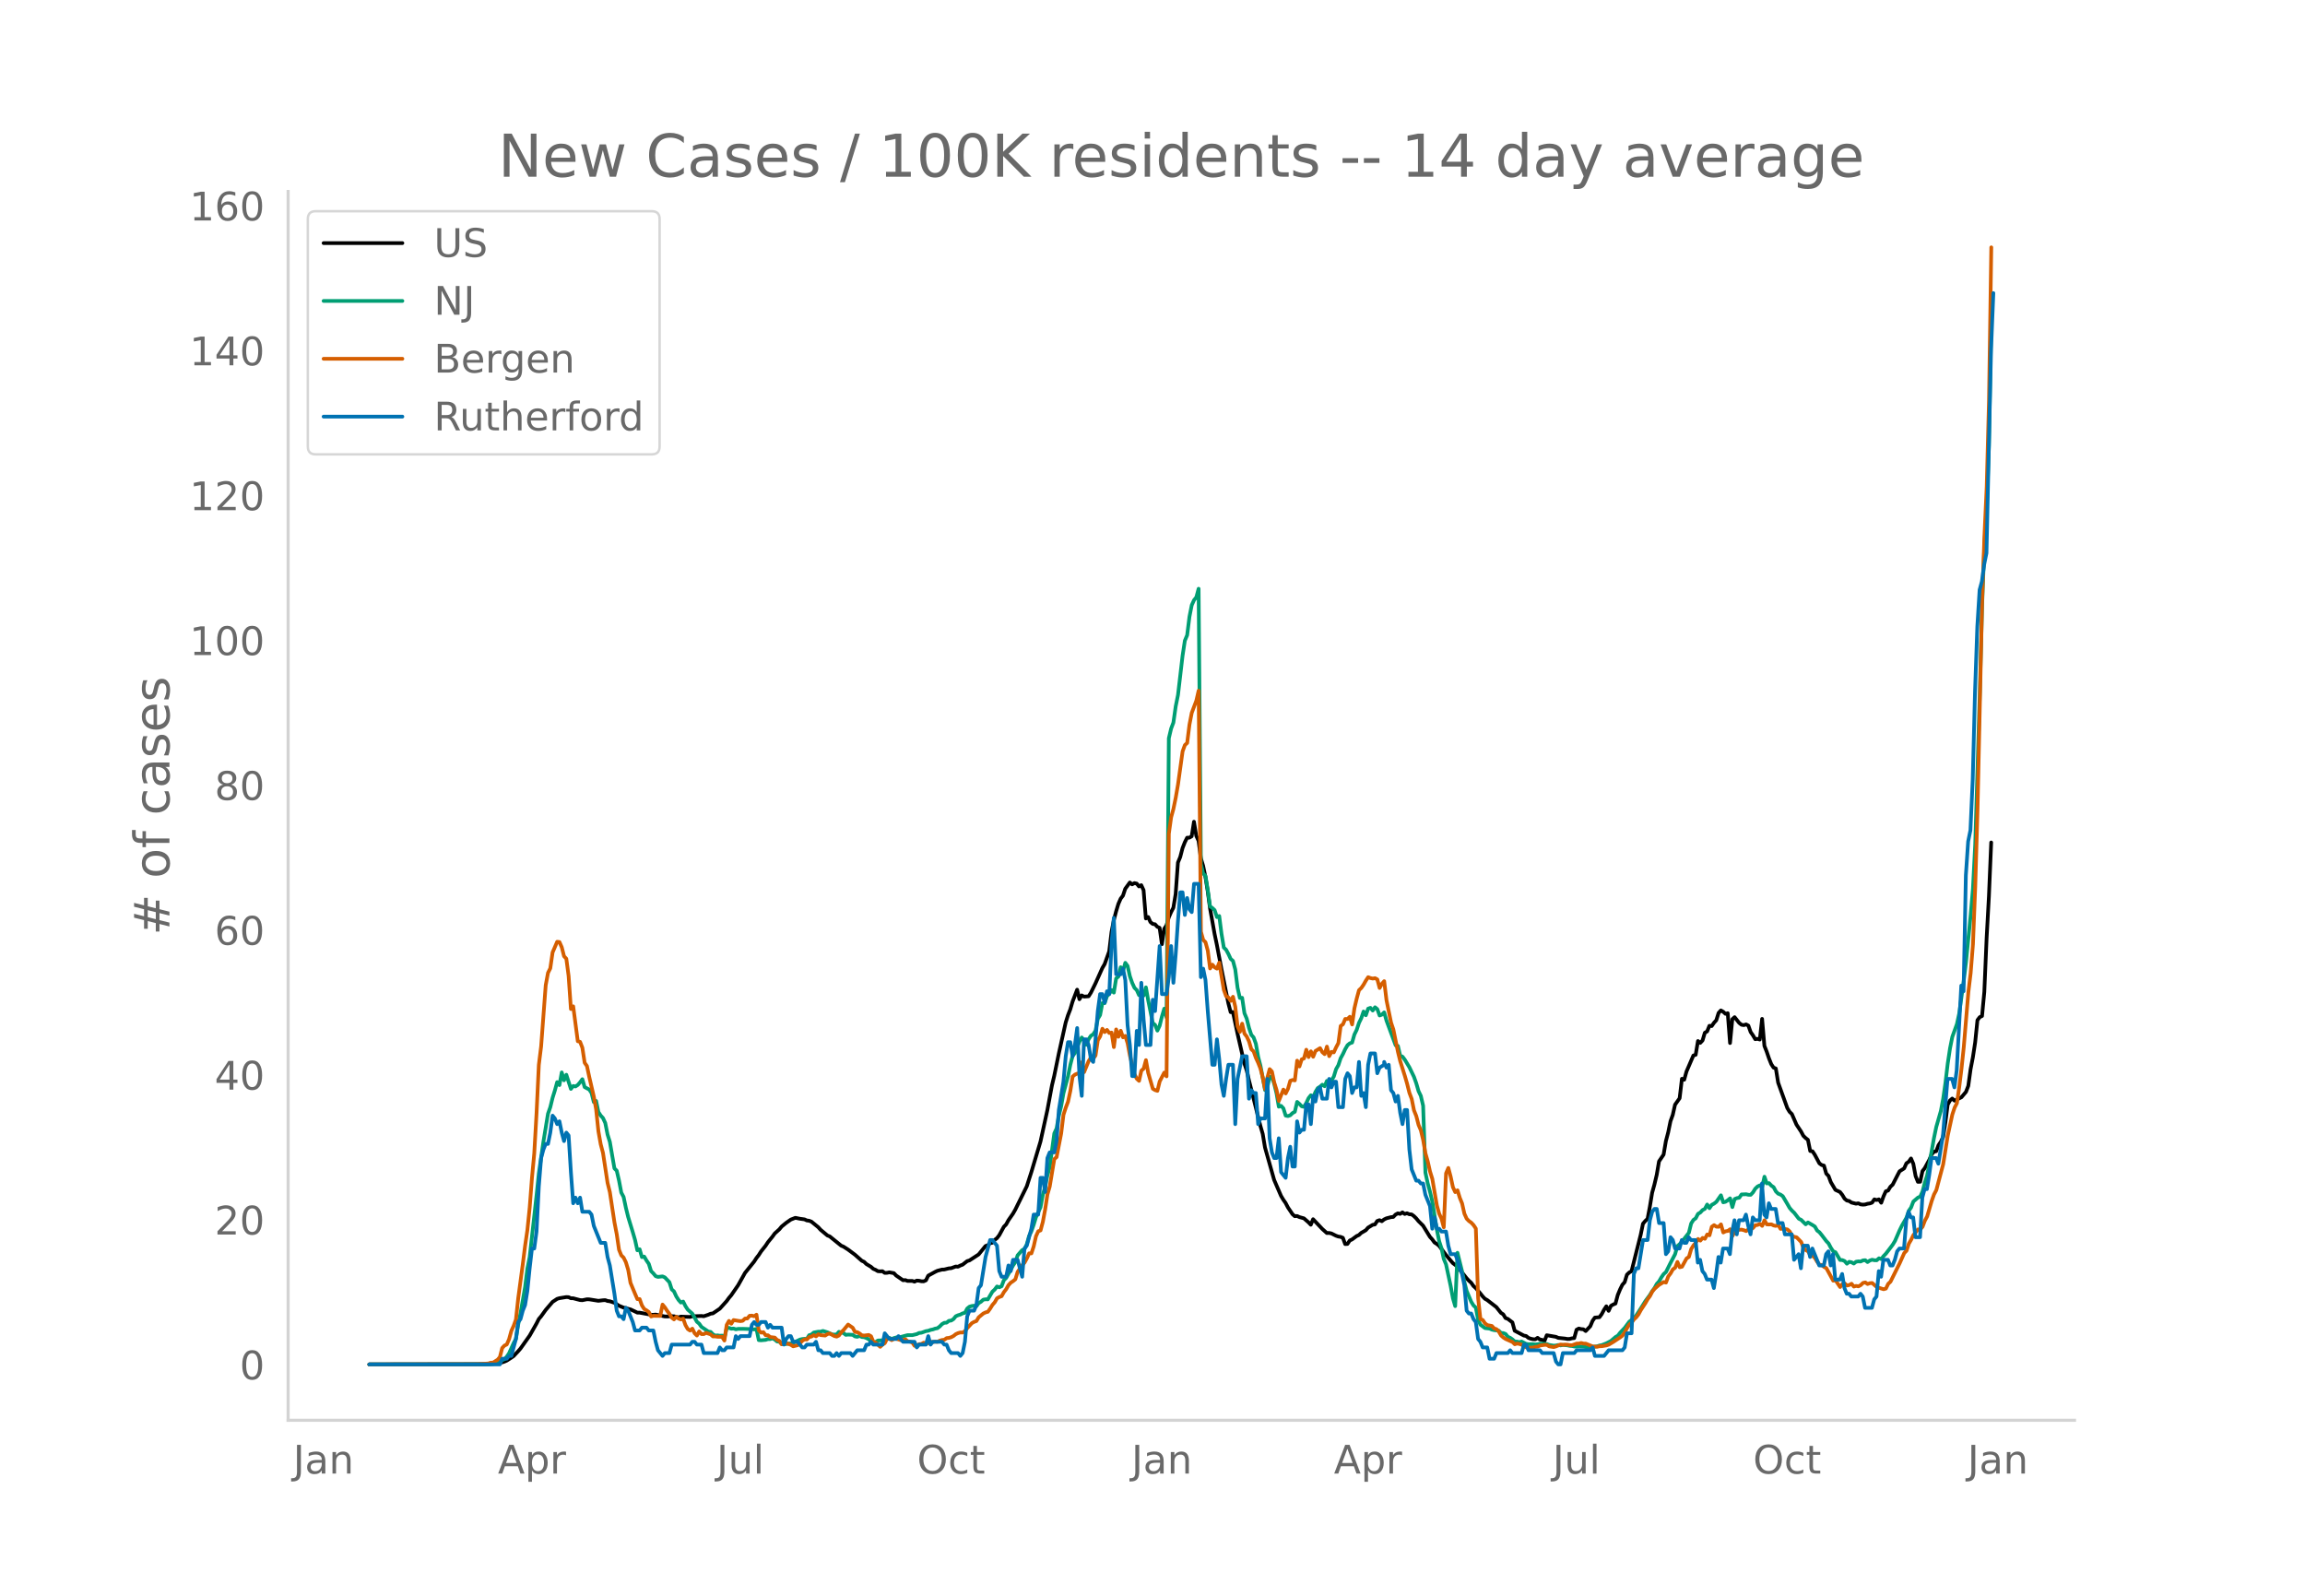 <svg height="864" viewBox="0 0 936 648" width="1248" xmlns="http://www.w3.org/2000/svg" xmlns:xlink="http://www.w3.org/1999/xlink"><defs><style>*{stroke-linecap:butt;stroke-linejoin:round}</style></defs><g id="figure_1"><path d="M0 648h936V0H0z" style="fill:#fff" id="patch_1"/><g id="axes_1"><path d="M117 576.72h725.4V77.76H117z" style="fill:none" id="patch_2"/><path clip-path="url(#p0b7c168638)" d="m149.973 554.04 46.506-.077 4.65-.205 1.86-.242 1.86-.61.93-.409 1.861-1.194.93-.65 1.86-1.984.93-1.074 3.721-5.24 2.79-4.92.93-1.83.93-1.093 1.86-2.586 2.791-3.266 1.86-1.234.93-.275 2.791-.46.93.052.93.429.93.018 2.79.725.93.06 1.861-.382.93.026 3.72.598 1.86-.226.931-.052.93.348.93.116 1.86.616 1.86 1.192 1.861.768.93.15.93.347.93.217 1.86.867.93.457.93.008 4.651.856.93.018.93-.095 3.721.765.93.017 1.86-.109.93.012 1.86.461.93-.314 1.861.075 1.86.063.93-.263 3.721-.133.93.114 1.86-.625.93-.412.93-.136 2.791-1.89 2.79-3.097.93-1.282.93-1.086 2.79-4.05 1.861-3.317.93-1.684 3.72-4.625.93-1.438.931-1.198.93-1.453 1.86-2.35.93-1.413 1.86-2.278.93-1.288 1.861-1.678.93-1.121 1.86-1.521 1.86-1.306 1.86-.727 1.861.382 1.86.26.93.43.93.118.93.36 2.791 2.28.93 1.025 2.79 2.33.93.367 4.651 3.762.93.39 1.86 1.191 2.791 2.082 2.79 2.463.93.434.93.907 1.86 1.114.931.827.93.393.93.557.93.066.93-.052.93.677.93-.024.93-.197 1.861.327.93.976 2.79 1.906.93-.064.93.352 1.861-.02.93.31.93-.437.93.07.93.205.93.028.93-.407.93-1.906 2.791-1.525.93-.449 1.86-.483.93-.03 1.86-.465.931-.071 1.86-.683.93.083.93-.477.93-.35 1.86-1.45.931-.28 3.72-2.42 2.79-3.432.93-.319.931-.82.93-.194.93-1.135.93-.718.93-1.2 1.86-3.41.93-.956.931-1.704 1.86-2.69.93-1.62 4.651-9.446 1.86-5.765 3.72-12.443 2.791-12.76 1.86-10.015.93-3.904 1.86-9.076 2.791-12.572.93-2.944.93-2.393.93-3.148 1.86-4.853.93 3.883.93-1.559.93.488 1.861-.13.93-1.446 1.86-3.785 2.79-6.235.931-1.594 1.86-5.184.93-7.824.93-4.78.93-3.593.93-3.079.93-2.127.931-1.211.93-2.795 1.86-2.547.93.756.93-.512.93.192.93 1.158.93-.515.931 2.03.93 11.495.93-.597.93 2.057.93.76.93.136.93 1.016.93.428.931 6.654.93-6.255.93-1.4.93-3.22.93-2.137.93-1.805.93-5.558.93-12.793.93-2.244.931-3.598.93-2.388.93-1.853.93-.024.93-.544.93-5.928.93 5.724.93 2.028.931 7.086.93 3.078.93 4.511.93 5.752.93 6.99 1.86 10.41.93 4.465 1.861 9.787 2.79 13.89.93 3.603.93-.046 1.86 8.77 2.791 12.154.93 2.714.93 4.07 1.86 7.365 2.791 11.18.93 3.203.93 5.542 3.72 13.191 1.861 4.31.93 2.145.93 1.567.93 1.33.93 1.777 1.86 2.771.93.824.931-.09.93.44 1.86.517 1.86 1.629.93.967.93-2.243 3.721 3.947 1.86 1.666.93-.03.93.2 1.861.927.93.325.93.138.93.376.93 2.548.93-.055.93-1.39.93-.43 1.861-1.375.93-.417.93-.87 1.86-1.069.93-1.07 1.861-1.132.93-.168.93-1.4.93-.335.93.436.93-.726.93-.454 1.86-.481.931-.076.93-.966.93-.5.93.224.93-.625.93.657.93-.293.93.405.931.06.93.679.93.91.93 1.14 1.86 1.835 2.79 4.543.931 1.031.93 1.27.93.584.93.753 2.79 3.723 1.861 2.23.93 1.076 1.86 1.41 1.86 2.38 1.86 2.348.931 1.005.93.828.93 1.327.93.838 1.86 2.177.93 1.183.93.982.93.524 3.721 2.875 1.86 2.333.93.594.93 1.517.931.339 1.86 1.413.93 3.394 3.72 1.964.93.175.931.765.93.332.93.21.93.042.93-.615.93.684.93.157.93.466.931-2.349 3.72.64.93.424 2.791.285.93.173.93-.027.93-.247.93-.1.93-3.378.93-.496.93.23.93.073.931.72 1.86-1.952.93-2.211.93-1.304 1.86-.155.93-1.27.931-1.744.93-1.414.93 1.853.93-2.035.93-.541.93-.39.93-3.495.93-2.243.931-1.893.93-1.041.93-3.055.93-.886.93-.53 3.72-14.77.931-4.51.93-1.104.93-.887.93-4.928.93-5.646.93-3.364.93-3.935.93-5.46 1.861-2.737.93-5.48.93-3.538.93-4.52.93-2.587.93-4.143 1.86-2.628.931-7.894.93.385.93-3.346 2.79-6.485.93-.288.93-5.598.931.761.93-.983.93-3.14.93-.545.93-2.27.93.107.93-1.338.93-1.022.931-2.969.93-1.02.93.52.93.854.93-.246.93 12.11.93-9.663.93-.848 1.861 2.354.93.726.93.166.93-.298.93.484.93 2.611.93 1.333.93 1.57.931-.136.93.286.93-8.398.93 10.957.93 2.349.93 2.733.93 2.324.93 1.43.93.34.931 5.78 3.72 10.297.93 1.534.93.904 1.861 4.278 1.86 2.817.93 1.734.93.912.93.717.93 4.552.93.113.931 1.405 1.86 3.486.93.684.93.236.93 3.243.93.955.93 2.518 1.861 3.142 1.86.86.93 1.16.93 1.547.93.769.93.178.93.63 1.861.473.93-.162.93.431.93.114.93-.073.93-.286.93-.136.931-.319.93-1.338.93.285.93-.29.93 1.382.93-2.6.93-2.048.93-.302.93-1.54.931-.867 1.86-3.63.93-1.784 1.86-1.179.93-2.076.93-.627.931-1.333.93 2.16.93 4.982.93 2.35.93-.022.93-4.333.93-1.204 1.86-3.42.931-2.151.93-1.094.93-.204.93-2.468.93-1.359.93-1.865.93-5.931.93-7.268.931-1.707.93-.794.93.86 2.79-1.374 1.86-2.201.931-2.426.93-6.75.93-4.83.93-6.057.93-9.06.93-1.217.93-.448.93-9.817.93-21.799.931-16.892.93-21.978h0" style="fill:none;stroke:#000;stroke-linecap:round;stroke-width:1.5" id="line2d_1"/><path clip-path="url(#p0b7c168638)" d="m149.973 554.04 47.436-.069 2.79-.163 1.86-.402.93-.374.93-.726.93-.376.93-1.04.931-1.363 1.86-4.144.93-1.7.93-5.838.93-4.56 1.86-10.676.931-7.502.93-4.655 2.79-25.004.93-8.963 1.86-12.91 1.861-11.327.93-2.64.93-3.813.93-2.99.93-3.399.93 1.22.93-5.156.93 3.2.931-2.251 1.86 5.75.93-1.183.93.19.93-.604.93-1.08.93-1.264.93 3.203 1.861.993.93 1.382.93 3.718.93-.478.93 4.492.93 1.448.93 1.007.931 2.02.93 4.684.93 2.973 1.86 10.786.93.918.93 4.011.93 4.892.931 1.743.93 4.423.93 3.763 1.86 6.105.93 3.177.93 4.215.93-.426.93 3.193.931-.21.93 1.59.93 1.352.93 2.948.93.939.93 1.123.93.298 1.861-.213.93.407 1.86 1.959.93 2.914.93.82.93 2.042.93 1.445.93 1.043.931-.407.93 1.843.93 1.431 1.86 1.625 1.86 3.307.93.764.931 1.327 2.79 1.894.93.138.93.986.93.518.93-.088.931.142.93-.047.93.927.93-3.993.93-.094.93.36.93-.079.93.313.93-.17 1.861-.024 3.72.125.93.123.93-.222.931 4.558.93.07 1.86-.17.93-.317.93.005.93-.305.93.49.931.794.93.067.93.946.93.068.93-.061.93-.197.93-.026.93-.236 2.791-1.355.93-.213.93-.085.93.044.93-1.513.93-.251.93-.833 1.861-.347h.93l.93-.313 1.86.575 1.86.833.93.092.931-.054.93-1.07 1.86.5.93.728.93-.113 1.86.097.931.648.93.165.93-.38.93.463.93.078.93.336.93.504.93.825.931.502.93-.168.93-.658 1.86-.085.93.026.93-.657.93-.377.93.483.931-.386.93-.253.93.06 2.79-.772.93-.236 1.861.021 1.86-.445.93-.451.93-.09 1.86-.658.93-.142.93-.352.931-.187.93-.331.93-.175.93-.712.93-.949.93-.532.93-.047.93-.752.931-.107.93-.598.93-1.15.93-.409.93-.281.93-.48.93-.24.93-1.736.931-.75.93-.27.93-.125.93.213.93-1.258.93-.546.93-.845.93-.165.93.03 1.861-3.146.93-.849.93-1.232.93.322.93-.426.93-2.472.93-.894 1.861-3.326.93-1.729.93-1.37.93-2.757 1.86-2.122.93-.416.931-1.978.93-3.342.93-1.892.93-2.64.93-3.058 1.86-4.083.93-5.038.93-3.3.931-4.593.93-3.361 1.86-13.684.93-2.013.93-5.208.93-3.81.93-5.252 1.861-6.935.93-4.624.93-3.603.93-1.178 1.86-4.671.93-1.651.93 1.303.931 1.654.93-2.297.93-1.372.93-.589.93-1.445.93-4.818.93-1.55.93-4.877.931.043.93-2.841.93-.956.93-1.53.93 1.052.93-5.766.93-.745.93-3.804.931 1.514.93-3.307.93 1.273.93 4.18.93 2.68.93 2.022.93.927.93 2.065.93-.819.931.984.93-3.335.93 5.3 1.86 9.197.93.731.93 2.325.93-1.989.931-3.796.93-3.122.93 3.56.93-113.35.93-3.929.93-2.467.93-6.564.93-4.638 1.861-15.938.93-6.133.93-2.198.93-7.474.93-4.721.93-2.044.93-1.154.93-3.468.931 111.737.93 3.872.93.976.93 5.75.93 6.673.93.622.93.885.93 2.824.931-.45.93 7.258.93 5.549.93.896.93 1.715.93 2.006.93.8.93 3.493.93 7.399.931 4.16.93-.066.93 6.24.93 2.223.93 3.742.93 2.836.93 1.041.93 2.578.931 5.332.93 3.588 1.86 9.91.93-1.142.93-4.253.93.031.93 2.796.93 3.86.931 5.443.93-.338.93.99.93 2.962.93.192.93-.324.93-.895.93-.525.931-4.014.93.814.93.989.93.196.93-1.542.93-1.996.93-1.157.93.939.931-2.29.93-1.554.93-.565.93-.82.93.633.93-2.176.93.757.93-1.012.93-1.47.931-3.025.93-1.641.93-2.808.93-1.698.93-1.996.93-1.602.93-.76.93-.307.931-3.27.93-1.89.93-2.827.93-1.89.93-2.735.93 1.524.93-2.687.93-.324.931 1.097.93-1.332.93.757.93 2.581.93-.343.93-.918.93 3.326 3.721 10.05.93.249.93 3.997.93.35.93 1.237 1.86 3.075 1.861 3.877.93 2.606.93 3.215.93 1.93.93 4.005.93 27.156.93 4.329.93 3.434.931 3.96 1.86 11.488.93 4.615.93 2.838.93 4.34.93 2.238 1.861 8.714.93 5.045.93 3.206.93-21.66 1.86 7.54.93 4.296.93 3.629 1.861 4.428.93 1.502.93.849.93 4.931.93 2.016 1.86 1.388 1.861.208.93.407.93.215 1.86.216.93.925.93.054.93.357.931 1.152.93.404.93.663.93.849.93.047.93.218.93-.25 1.86.957.931.123 1.86-.005.93.093.93-.08.93-.216.93-.024 1.861.166.93.355 1.86.312.93-.085.93-.199.93.166.93-.178 1.861.163.93.2.93.06.93.209.93.047.93-.104 1.86.118 1.861.313 1.86-.176 1.86-.29.93-.315.93-.16 1.861-.734 1.86-.975 1.86-1.596.93-.535.93-1.192 1.861-1.966 1.86-2.51 1.86-1.463.93-1.02 1.86-2.871 1.861-2.976 1.86-2.521.93-1.55.93-1.256.93-1.703.93-1.033.931-1.604.93-1.355.93-.805 1.86-3.72 1.86-3.553.93-3.269.93-.818.931-1.008 2.79-3.574.93-3.77.93-1.464.93-.665.93-1.805.931-.54.93-1.01.93-.472.93-1.77.93 1.49.93-1.362.93-.482.93-.726 1.861-2.664.93 2.85.93-.213.93-.624.93-.773.93 3.555.93-3.276.93-.37.931-.17.93-1.324 1.86-.08.93.212.93.02.93-.985.93-1.511.931-.887.93-.461.93.775.93-4.283.93 2.713.93-.1.93 1.013.93.615.93 1.743.931.913.93.355.93.657 1.86 3.151.93 1.627.93 1.077.93.891 1.861 2.404.93.442 1.86 1.828.93-.764 1.86 1.067.931.594.93 1.63.93.685.93 1.143 1.86 2.453.93.97.93 1.764.93 1.412.931.386 1.86 3.155.93.026.93.4.93 1.08.93-.773.93.182.931.526.93-.755.93-.128.93.055.93-.454.93-.086.93.76.93-.622.931-.33.93.216.93.021.93-.825.93.336.93-1.218.93-.966 1.86-2.429.931-1.24.93-1.537 1.86-4.312.93-1.882 1.86-3.234.93-2.782.931-1.348.93-2.431 1.86-1.597.93-.397.93-2.08.93-3.576.93-2.933 1.861-9.965.93-5.24.93-4.48 1.86-6.518.93-4.849.93-6.543.93-7.85.931-6.164.93-4.667 1.86-5.166.93-4.26 1.86-13.47.93-7.64 1.861-18.817.93-10.748.93-18.09 1.86-61.459.93-35.208.93-24.403.93-15.263.931-25.633.93-50.817h0" style="fill:none;stroke:#009e73;stroke-linecap:round;stroke-width:1.5" id="line2d_2"/><path clip-path="url(#p0b7c168638)" d="m149.973 554.04 43.715-.09 2.79-.158 1.86-.135.931-.316.93-.022 1.86-1.172.93-1.082.93-3.673.93-.992.93-.45.931-2.12.93-3.402.93-2.029.93-2.569.93-8.677 1.86-13.837.93-7.437.931-6.4.93-9.106.93-12.08.93-9.938.93-16.272.93-19.697.93-7.482 1.86-24.836.931-5.026.93-1.848.93-6.445 1.86-4.327.93.112.93 2.096.93 3.674.931.991.93 7.054.93 13.387.93-1.104 1.86 14.176.93.248.93 2.389.93 6.107.931 1.33.93 4.394 1.86 8.024.93 5.115.93 8.948.93 5.273.93 3.516 1.861 12.17.93 3.763 1.86 12.26.93 4.823.93 6.31.93 2.3.931.901.93 1.893.93 3.065.93 5.274 1.86 4.462.93 2.164.93-.023.93 2.592.931 1.442.93.541.93.676.93 1.803.93-.248 2.79.045.931-4.62.93 1.127.93 1.42.93 1.217.93 1.532.93.722.93-1.06.93.744.93.338.931-.315.93 2.614.93 1.6.93.608.93-.766.93 1.87.93.925.93-1.668.931 1.082h.93l.93-.496 1.86.609.93.833h.93l.93.136 1.861.045.93 1.487.93-6.333.93-1.645.93 1.15.93-1.488 1.86.316.931.112.93-.135.93-.901.93-.023.93-1.104.93-.068.93.248.93-.631.931 6.378.93.924.93-.203.93 1.24.93.022.93.721 1.86.226.931.946.93.383.93 1.398.93-.541.93.067 1.86.676.93.609 1.861-.45.93-.767.93-1.014.93-.586.93.045.93-.992.93-.203.93-.585.931.518.93-.88.93.362 1.86.18.93-.609.93-.203 1.86 1.015.931.225.93-.45.93-1.308.93-.901 1.86-2.231 1.86 1.284.931 1.713.93.09.93.518.93.744.93.113 1.86-.248.93.518.931 2.209.93.36 1.86 1.736.93-.88.93-.585.93-1.78.93-.158.93.698.931-.518.93-.045 1.86.563.93-.09.93-.248.93.812.93.135.931.315.93 1.375.93-.113.93-.54.93-.09.93-.519.93.225.93-.022.93-.586.931.09.93-.135.93.09.93-.496.93-.27.93-.09.93-.676.93-.09.931-.271.93-.496.93-.744.93-.428.93-.248.93.023.93-.564.93-1.24 1.861-2.005.93-.518.93-.338.93-1.533 1.86-1.532.93-.451.93-.248.931-1.285.93-1.51.93-1.059.93-1.622.93-.519.93-.338.93-1.645.93-1.194.931-1.646.93-1.014.93-.608.93-.744.93-3.02 1.86-2.75.93-.991.931-1.69.93-2.096.93.022.93-2.817.93-4.124.93-2.051.93-.338.93-3.47.93-5.004.931-6.107.93-3.223 1.86-11.178.93-.79 1.86-9.577.93-7.595.931-2.885.93-2.457.93-4.372.93-5.814.93-.79.93-.405.93-.18.93-4.417.93 3.989 1.861-4.508.93-1.465.93.519.93-1.307.93-6.175.93-1.555.93-3.133.931 1.352.93-.879.93 1.262.93-.18.93 5.905.93-7.19.93 2.975.93-2.434.931 2.682.93-.586.93 2.998.93 4.98 1.86 7.55.93 1.87.93.857.93-4.147.931-.811.93-3.448.93 5.206 1.86 6.4.93.564.93.293.93-3.81 1.861-3.605.93 1.533.93-98.532.93-6.67.93-3.404.93-4.53.93-5.409 1.861-13.409.93-2.57.93-.856.93-7.46.93-4.777 1.86-4.936.93-4.056.931 97.855.93 3.358.93.924.93 3.425.93 7.235.93-1.555.93 1.104.93.518.931-2.434 1.86 11.066.93 2.57.93.495.93 1.42.93-1.69.93 4.079.93 7.91.931 2.276.93-3.335.93 4.034.93 1.195.93 1.983.93 3.178.93.856.93 2.637.931 2.006.93 2.366.93 3.65.93 4.711.93-4.665.93-3.493.93.969.93 4.462.93 2.952.931 4.53 1.86-4.62.93 1.578.93-1.893.93-3.246.93-.338.93.18.931-8.022.93 2.366.93-2.907.93-.36.93-3.54.93 2.998.93-2.344.93 2.209.931-2.344 1.86-1.15.93 1.623.93.812.93-3.065.93 3.876.93-1.735.93.203.931-2.029.93-1.758.93-6.941.93-.676.93-2.186.93.045.93-.924.93 3.133.931-6.559.93-3.944.93-3.425.93-.88.93-1.351.93-1.646.93-1.397.93.36.931.204.93-.158.93.496.93 3.493.93-1.713.93-1.06.93 7.73 1.86 9.106.931 2.772 1.86 9.127.93 3.787 1.86 5.904.93 3.223.93 3.696.931 2.48.93 4.62.93 2.32.93 3.629.93 2.163.93 3.877.93 5.454.93 3.268.93 4.124.931 2.997 1.86 10.84.93 3.313.93 1.984.93 3.538.93-21.929.93-2.186.931 3.516.93 4.305.93 2.005.93-.743.93 3.065.93 2.276.93 4.147.93 2.05.931.947.93.654.93.991.93 1.398.93 28.261.93 8.519.93.338.93 1.375.93.72 1.861.339.93 1.014.93.293.93.947.93 1.6.93.834.93.608 2.791 1.24.93.901.93-.293.93.158.93.315.93.654.93.428.931.18 1.86-.09.93-.293.93-.067.93-.474 1.86-.27h.931l.93.609 1.86.292.93-.27 1.86-.789.93.158.931-.113.93.045.93.18.93.046 1.86-.676.93-.023.93-.225.93.248.931.022 2.79 1.127 1.86.135.93-.203.93-.022 1.861-.316.93-.315 1.86-1.104 2.79-1.848.931-.7.93-1.306.93-1.758.93-1.465.93-.744.93-1.307.93-.856.93-1.195.93-1.713 1.861-2.84.93-1.622.93-1.24.93-1.825.93-1.15 1.86-1.622 1.861-1.127.93.226.93-2.502.93-1.217.93-1.645.93-.654.93-2.366.93 2.163.931-.225 1.86-3.38.93-.586.93-3.178.93-1.51.93-1.104.93-1.51.931.676.93-1.105.93.361.93-1.758.93.338.93-3.47.93-.654.93.631.931.023.93-.97.93 3.29.93-.472.93-.158.93-.676.93 2.772.93-1.78.93-.497.931-.292.93-.046.93.226.93.36.93-.698.93-.068.93-.496.93-1.104.931-.135.93-.45.93.833.93-2.276.93 1.667.93.045.93-.067.93.473.93.18.931-.383.93 1.578.93-.068 1.86.293.93.834.93 1.69.93.496.931.158 1.86 1.916.93 2.343.93.97.93.473.93 1.577.93.27.931.857.93 1.555.93 1.195.93.112.93.79.93.495 2.79 5.093.931-.18 1.86 2.75.93-1.195.93-.27.93.856.93-.203.93-.518.931 1.15.93-.271.93.18.93-.496.93-.901.93-.203.93.654.93-.338.931-.09 1.86 1.667 2.79.88.93-.271.93-1.916.93-.879 2.791-5.612.93-1.87 1.86-4.147.93-.947.93-2.862.931-1.577.93-1.916 1.86-2.299.93.045.93-1.126.93-2.457.93-1.735 1.861-6.31.93-2.615.93-1.758 2.79-10.502 1.86-11.63 1.861-8.586.93-2.794.93-1.803.93-6.468.93-7.528.93-8.902 1.861-22.221.93-7.73.93-11.697.93-23.37.93-31.665 1.86-84.062.93-26.459.93-20.283.931-34.887.93-62.247h0" style="fill:none;stroke:#d55e00;stroke-linecap:round;stroke-width:1.5" id="line2d_3"/><path clip-path="url(#p0b7c168638)" d="M149.973 554.04h53.017l.93-2.296h1.86l.93-1.148h.93l1.86-6.887.93-6.887.93-1.147.93-3.444.93-2.296.931-5.739.93-9.183.93-8.034h.93l.93-6.888.93-18.365.93-11.478.93-3.444.93-2.296h.931l.93-4.591.93-6.887.93 1.148.93 2.296.93-1.148.93 4.591.93 3.444.931-3.444.93 1.148.93 14.922.93 12.626.93-2.296.93 2.296.93-2.296.93 5.74h2.791l.93 1.147.93 4.592 2.79 6.887h1.861l.93 5.739.93 3.444 1.86 11.478.93 6.887.93 2.296h.93l.931 1.148.93-4.592.93 1.148 1.86 4.591.93 3.444h1.86l.93-1.148h1.861l.93 1.148h1.86l.93 4.591.93 3.444 1.861 2.295.93-1.147h1.86l.93-3.444h7.441l.93-1.148h.93l.93 1.148h1.861l.93 3.444h5.58l.931-2.296.93 1.148h.93l.93-1.148h2.79l.93-4.591.93 1.147.931-1.147h3.72l.93-4.592.93-1.148.93 1.148h.931l.93-1.148h1.86l.93 2.296.93-1.148.93 1.148h3.721l.93 6.887.93-2.296.93-1.147h.93l.93 2.295h1.861l1.86 2.296h.93l.93-1.148h2.79l.931-1.148.93 3.444h.93l.93 1.148h2.79l.93 1.147h.93l.931-1.147.93 1.147.93-1.147h3.72l.93 1.147 1.861-2.295h2.79l.93-2.296h.93l.93-1.148.931 1.148h3.72l.93-4.591 1.86 2.295h2.791l.93-1.147 1.86 2.295h4.651l.93 2.296.93-1.148h2.79l.93-3.443.93 3.443.931-1.148h3.72l.93 1.148h.93l.93 2.296.931 1.148h2.79l.93 1.147.93-1.147.93-4.592.93-10.33.931-2.296h1.86l.93-2.296.93-6.887.93-1.148 1.86-11.478 1.861-6.887h.93l1.86 2.296.93 10.33.93 2.296h1.86l.931-4.591.93 2.295.93-4.591h1.86l1.86 6.887.93-11.478.931-1.148 1.86-6.887.93-5.74h1.86l.93-14.922h.93l.93 5.74.931-13.774.93-2.296h1.86l.93-4.591.93-12.627 1.86-11.478.931-10.33.93-5.74h.93l.93 5.74.93-4.592.93-6.887.93 19.513.93 8.035.93-22.957h.931l.93 2.296.93 5.74.93 1.147.93-9.183.93-11.478.93-6.887h.93l.931 3.443.93-4.591.93 1.148.93-20.661.93-10.33.93 22.956h1.86l.931-2.296.93 4.592.93 18.365.93 8.035.93 12.626h.93l.93-18.365.93 5.739.93-25.253.931 14.922.93 10.331h1.86l.93-18.365.93 4.59 1.86-26.4.931 19.514h1.86l.93-6.887.93-12.626.93 14.921.93-11.478.93-13.774.93-11.478h.931l.93 9.182.93-6.887.93 4.592.93 1.147.93-11.478h1.86l.931 37.879.93-3.444.93 4.592.93 12.626 1.86 21.809h.93l.93-10.33.931 8.034.93 10.33.93 4.592.93-6.887.93-5.74h1.86l.93 24.106.93-18.366 1.861-9.183h1.86l.93 17.218.93-3.444.93 1.148h.93l.931 12.627.93-2.296h1.86l.93-16.07.93 24.105.93 5.739.93 2.296h.93l.931-8.035.93 13.774 1.86 2.295.93-8.034.93-4.592.93 8.035h.93l.931-18.365.93 4.591.93-1.148h.93l.93-10.33h.93l.93 8.035.93-11.479.931 2.296.93-4.592.93-1.147.93 4.59h1.86l.93-8.034.93 3.444.93-2.296h.931l.93 10.33h1.86l.93-11.478.93-2.296.93 1.148.93 6.887.931-2.295h.93l.93-10.331.93 13.774.93-1.148.93 5.74.93-17.218.93-4.592h1.861l.93 8.035.93-2.295 1.86-1.148v-1.148l.93 2.296.93-1.148.93 10.33.931 1.148.93 3.444.93-2.296.93 6.887.93 4.592.93-5.74h.93l.93 16.07.931 8.035 1.86 4.591h.93l.93 1.148h.93l.93 4.592 1.86 4.59.931 9.184.93-4.592.93 4.592h.93l.93 1.147h1.86l.93 5.74.931 3.443h1.86l.93 2.296.93 3.443.93 2.296.93 4.591.93 10.331.931 1.148h.93l.93 2.296.93 1.147.93 6.887.93 1.148.93 2.296h1.86l.931 4.591h1.86l.93-2.295h4.651l.93-1.148.93 1.148h3.72l.93-3.444h.93l.931 2.296h4.65l.93 1.148h4.651l.93 3.443.93 1.148h.93l.93-4.591h4.651l.93-1.148h5.581l.93-1.148.93 3.443h3.721l1.86-2.295h5.581l.93-1.148.93-5.74h1.86l.93-24.104.93-2.296h.93l1.861-11.478h1.86l.93-8.035.93-3.443.93-1.148h.93l.93 5.739h1.861l.93 12.626.93-1.148.93-5.739.93 1.148.93 3.444H682l.931-3.444.93 1.148h.93l.93-2.296.93 1.148h1.86l.93 9.183.931-1.148.93 4.591.93 1.148.93 2.296h1.86l.93 3.443.93-5.739.931-6.887.93 2.296.93-5.74h1.86l.93 2.296.93-9.183.93-4.59.93 5.738.931-5.739h1.86l.93-2.296.93 4.592.93 3.443.93-6.887.93 1.148h1.861l.93-14.922.93 12.626.93 1.148.93-5.739.93 2.296h1.86l.931 5.739h1.86l.93 4.591h2.79l.93 10.33 1.861-2.295.93 5.74.93-9.183h1.86l.93 4.591.93-3.443 2.791 6.887h1.86l.93-4.592.93-1.148.93 5.74.93-4.592.931 10.33h1.86l.93-2.295.93 5.74.93 2.295h.93l.93 1.148h2.791l.93-1.148.93 1.148.93 4.591h2.791l.93-3.443.93-1.148.93-10.33.93 2.295.93-6.887h1.86l.93 2.296h.931l.93-2.296.93-3.444.93-1.147h1.86l.93-11.479.93-3.443.931 2.295h.93l.93 8.035h1.86l.93-16.07.93-3.443h.93l.93-5.74.931-6.886h1.86l.93 2.295 1.86-11.478 1.86-22.957h1.861l.93 3.444.93-6.887 1.86-34.436.93 2.296.93-47.062.931-13.774.93-4.591.93-20.661.93-35.583.93-26.4.93-14.922.93-3.444.93-6.887.93-4.591 1.861-82.645.93-22.957h0" style="fill:none;stroke:#0072b2;stroke-linecap:round;stroke-width:1.5" id="line2d_4"/><path d="M117 576.72V77.76" style="fill:none;stroke:#d3d3d3;stroke-linecap:square;stroke-linejoin:miter;stroke-width:1.25" id="patch_3"/><path d="M117 576.72h725.4" style="fill:none;stroke:#d3d3d3;stroke-linecap:square;stroke-linejoin:miter;stroke-width:1.25" id="patch_4"/><g id="matplotlib.axis_1"><g id="xtick_1"><g style="fill:#696969" transform="matrix(.16 0 0 -.16 119.038 598.378)" id="text_1"><defs><path d="M9.813 72.906h9.859V5.078q0-13.187-5-19.14-5-5.954-16.094-5.954h-3.75v8.297h3.078q6.531 0 9.219 3.672Q9.813-4.39 9.813 5.078z" id="DejaVuSans-74"/><path d="M34.281 27.484q-10.89 0-15.093-2.484-4.204-2.484-4.204-8.5 0-4.781 3.157-7.594 3.156-2.797 8.562-2.797 7.485 0 12 5.297 4.516 5.297 4.516 14.078v2zm17.922 3.72V0H43.22v8.297Q40.14 3.328 35.547.953q-4.594-2.375-11.234-2.375-8.391 0-13.36 4.719Q6 8.016 6 15.922q0 9.219 6.172 13.906 6.187 4.688 18.437 4.688h12.61v.89q0 6.203-4.078 9.594-4.078 3.39-11.453 3.39-4.688 0-9.141-1.124-4.438-1.125-8.531-3.375v8.312q4.921 1.906 9.562 2.844 4.64.953 9.031.953 11.875 0 17.735-6.156 5.86-6.14 5.86-18.64z" id="DejaVuSans-97"/><path d="M54.89 33.016V0h-8.984v32.719q0 7.765-3.031 11.61-3.031 3.858-9.078 3.858-7.281 0-11.484-4.64-4.204-4.625-4.204-12.64V0H9.08v54.688h9.03v-8.5q3.235 4.937 7.594 7.374Q30.078 56 35.797 56q9.422 0 14.25-5.828 4.844-5.828 4.844-17.156z" id="DejaVuSans-110"/></defs><use xlink:href="#DejaVuSans-74"/><use x="29.492" xlink:href="#DejaVuSans-97"/><use x="90.771" xlink:href="#DejaVuSans-110"/></g></g><g id="xtick_2"><g style="fill:#696969" transform="matrix(.16 0 0 -.16 202.171 598.378)" id="text_2"><defs><path d="M34.188 63.188 20.797 26.906h26.812zm-5.579 9.718h11.188L67.578 0h-10.25l-6.64 18.703h-32.86L11.188 0H.78z" id="DejaVuSans-65"/><path d="M18.11 8.203v-29H9.077v75.484h9.031v-8.296q2.844 4.875 7.157 7.234Q29.594 56 35.594 56q9.968 0 16.187-7.906 6.235-7.907 6.235-20.797T51.78 6.484q-6.218-7.906-16.187-7.906-6 0-10.328 2.375-4.313 2.375-7.157 7.25zm30.578 19.094q0 9.906-4.079 15.547-4.078 5.64-11.203 5.64-7.14 0-11.218-5.64-4.079-5.64-4.079-15.547 0-9.906 4.078-15.547 4.079-5.64 11.22-5.64 7.124 0 11.202 5.64t4.078 15.547z" id="DejaVuSans-112"/><path d="M41.11 46.297q-1.516.875-3.297 1.281Q36.03 48 33.89 48q-7.625 0-11.703-4.953-4.079-4.953-4.079-14.234V0H9.08v54.688h9.03v-8.5q2.844 4.984 7.375 7.39Q30.031 56 36.531 56q.922 0 2.047-.125 1.125-.11 2.484-.36z" id="DejaVuSans-114"/></defs><use xlink:href="#DejaVuSans-65"/><use x="68.408" xlink:href="#DejaVuSans-112"/><use x="131.885" xlink:href="#DejaVuSans-114"/></g></g><g id="xtick_3"><g style="fill:#696969" transform="matrix(.16 0 0 -.16 291 598.378)" id="text_3"><defs><path d="M8.5 21.578v33.11h8.984V21.922q0-7.766 3.016-11.656 3.031-3.875 9.094-3.875 7.265 0 11.484 4.64 4.234 4.64 4.234 12.656v31h8.985V0h-8.984v8.406Q42.047 3.422 37.718 1q-4.313-2.422-10.032-2.422-9.421 0-14.312 5.86Q8.5 10.296 8.5 21.578zM31.11 56z" id="DejaVuSans-117"/><path d="M9.422 75.984h8.984V0H9.422z" id="DejaVuSans-108"/></defs><use xlink:href="#DejaVuSans-74"/><use x="29.492" xlink:href="#DejaVuSans-117"/><use x="92.871" xlink:href="#DejaVuSans-108"/></g></g><g id="xtick_4"><g style="fill:#696969" transform="matrix(.16 0 0 -.16 372.39 598.378)" id="text_4"><defs><path d="M39.406 66.219q-10.75 0-17.078-8.016-6.312-8-6.312-21.828 0-13.766 6.312-21.781 6.328-8 17.078-8 10.735 0 17.016 8 6.281 8.015 6.281 21.781 0 13.828-6.281 21.828-6.281 8.016-17.016 8.016zm0 8q15.328 0 24.5-10.281 9.188-10.282 9.188-27.563 0-17.234-9.188-27.516-9.172-10.28-24.5-10.28-15.375 0-24.593 10.25-9.204 10.265-9.204 27.546t9.204 27.563q9.218 10.28 24.593 10.28z" id="DejaVuSans-79"/><path d="M48.781 52.594v-8.407q-3.812 2.11-7.64 3.157-3.828 1.047-7.735 1.047-8.75 0-13.593-5.547-4.829-5.532-4.829-15.547 0-10.016 4.829-15.563 4.843-5.53 13.593-5.53 3.907 0 7.735 1.046 3.828 1.047 7.64 3.156V2.094Q45.016.344 40.984-.531q-4.015-.89-8.562-.89-12.36 0-19.64 7.765-7.266 7.765-7.266 20.953 0 13.375 7.343 21.031Q20.22 56 33.016 56q4.14 0 8.093-.86 3.953-.843 7.672-2.546z" id="DejaVuSans-99"/><path d="M18.313 70.219V54.688h18.5v-6.985h-18.5V18.016q0-6.688 1.828-8.594 1.828-1.906 7.453-1.906h9.218V0h-9.218q-10.407 0-14.36 3.875-3.953 3.89-3.953 14.14v29.688H2.687v6.984h6.594V70.22z" id="DejaVuSans-116"/></defs><use xlink:href="#DejaVuSans-79"/><use x="78.711" xlink:href="#DejaVuSans-99"/><use x="133.691" xlink:href="#DejaVuSans-116"/></g></g><g id="xtick_5"><g style="fill:#696969" transform="matrix(.16 0 0 -.16 459.461 598.378)" id="text_5"><use xlink:href="#DejaVuSans-74"/><use x="29.492" xlink:href="#DejaVuSans-97"/><use x="90.771" xlink:href="#DejaVuSans-110"/></g></g><g id="xtick_6"><g style="fill:#696969" transform="matrix(.16 0 0 -.16 541.665 598.378)" id="text_6"><use xlink:href="#DejaVuSans-65"/><use x="68.408" xlink:href="#DejaVuSans-112"/><use x="131.885" xlink:href="#DejaVuSans-114"/></g></g><g id="xtick_7"><g style="fill:#696969" transform="matrix(.16 0 0 -.16 630.493 598.378)" id="text_7"><use xlink:href="#DejaVuSans-74"/><use x="29.492" xlink:href="#DejaVuSans-117"/><use x="92.871" xlink:href="#DejaVuSans-108"/></g></g><g id="xtick_8"><g style="fill:#696969" transform="matrix(.16 0 0 -.16 711.884 598.378)" id="text_8"><use xlink:href="#DejaVuSans-79"/><use x="78.711" xlink:href="#DejaVuSans-99"/><use x="133.691" xlink:href="#DejaVuSans-116"/></g></g><g id="xtick_9"><g style="fill:#696969" transform="matrix(.16 0 0 -.16 798.955 598.378)" id="text_9"><use xlink:href="#DejaVuSans-74"/><use x="29.492" xlink:href="#DejaVuSans-97"/><use x="90.771" xlink:href="#DejaVuSans-110"/></g></g></g><g id="matplotlib.axis_2"><g id="ytick_1"><g style="fill:#696969" transform="matrix(.16 0 0 -.16 97.32 560.119)" id="text_10"><defs><path d="M31.781 66.406q-7.61 0-11.453-7.5Q16.5 51.422 16.5 36.375q0-14.984 3.828-22.484 3.844-7.5 11.453-7.5 7.672 0 11.5 7.5 3.844 7.5 3.844 22.484 0 15.047-3.844 22.531-3.828 7.5-11.5 7.5zm0 7.813q12.266 0 18.735-9.703 6.468-9.688 6.468-28.141 0-18.406-6.468-28.11-6.47-9.687-18.735-9.687-12.25 0-18.718 9.688-6.47 9.703-6.47 28.109 0 18.453 6.47 28.14Q19.53 74.22 31.78 74.22z" id="DejaVuSans-48"/></defs><use xlink:href="#DejaVuSans-48"/></g></g><g id="ytick_2"><g style="fill:#696969" transform="matrix(.16 0 0 -.16 87.14 501.294)" id="text_11"><defs><path d="M19.188 8.297h34.421V0H7.33v8.297q5.609 5.812 15.296 15.594 9.703 9.797 12.188 12.64 4.734 5.313 6.609 9 1.89 3.688 1.89 7.25 0 5.813-4.078 9.469-4.078 3.672-10.625 3.672-4.64 0-9.797-1.61-5.14-1.609-11-4.89v9.969Q13.767 71.78 18.938 73q5.188 1.219 9.485 1.219 11.328 0 18.062-5.672 6.735-5.656 6.735-15.125 0-4.5-1.688-8.531-1.672-4.016-6.125-9.485-1.218-1.422-7.765-8.187-6.532-6.766-18.453-18.922z" id="DejaVuSans-50"/></defs><use xlink:href="#DejaVuSans-50"/><use x="63.623" xlink:href="#DejaVuSans-48"/></g></g><g id="ytick_3"><g style="fill:#696969" transform="matrix(.16 0 0 -.16 87.14 442.469)" id="text_12"><defs><path d="M37.797 64.313 12.89 25.39h24.906zm-2.594 8.593H47.61V25.391h10.407v-8.203H47.609V0h-9.812v17.188H4.89v9.515z" id="DejaVuSans-52"/></defs><use xlink:href="#DejaVuSans-52"/><use x="63.623" xlink:href="#DejaVuSans-48"/></g></g><g id="ytick_4"><g style="fill:#696969" transform="matrix(.16 0 0 -.16 87.14 383.644)" id="text_13"><defs><path d="M33.016 40.375q-6.641 0-10.532-4.547-3.875-4.531-3.875-12.437 0-7.86 3.875-12.438 3.891-4.562 10.532-4.562 6.64 0 10.515 4.562 3.875 4.578 3.875 12.438 0 7.906-3.875 12.437-3.875 4.547-10.515 4.547zm19.578 30.922v-8.984q-3.719 1.75-7.5 2.671-3.782.938-7.5.938-9.766 0-14.922-6.594-5.14-6.594-5.875-19.922 2.875 4.25 7.219 6.516 4.359 2.266 9.578 2.266 10.984 0 17.36-6.672 6.374-6.657 6.374-18.125 0-11.235-6.64-18.032-6.641-6.78-17.672-6.78-12.657 0-19.344 9.687-6.688 9.703-6.688 28.109 0 17.281 8.204 27.563 8.203 10.28 22.015 10.28 3.719 0 7.5-.734t7.89-2.187z" id="DejaVuSans-54"/></defs><use xlink:href="#DejaVuSans-54"/><use x="63.623" xlink:href="#DejaVuSans-48"/></g></g><g id="ytick_5"><g style="fill:#696969" transform="matrix(.16 0 0 -.16 87.14 324.819)" id="text_14"><defs><path d="M31.781 34.625q-7.031 0-11.062-3.766-4.016-3.765-4.016-10.343 0-6.594 4.016-10.36Q24.75 6.391 31.78 6.391q7.032 0 11.078 3.78 4.063 3.798 4.063 10.345 0 6.578-4.031 10.343-4.016 3.766-11.11 3.766zm-9.86 4.188q-6.343 1.562-9.89 5.906Q8.5 49.079 8.5 55.329q0 8.733 6.219 13.812 6.234 5.078 17.062 5.078 10.89 0 17.094-5.078 6.203-5.079 6.203-13.813 0-6.25-3.547-10.61-3.531-4.343-9.828-5.906 7.125-1.656 11.094-6.5 3.984-4.828 3.984-11.796 0-10.61-6.468-16.282-6.47-5.656-18.532-5.656-12.047 0-18.531 5.656-6.469 5.672-6.469 16.282 0 6.968 4 11.797 4.016 4.843 11.14 6.5zM18.314 54.39q0-5.657 3.53-8.828 3.548-3.172 9.938-3.172 6.36 0 9.938 3.172 3.593 3.171 3.593 8.828 0 5.672-3.593 8.843-3.578 3.172-9.938 3.172-6.39 0-9.937-3.172-3.532-3.172-3.532-8.843z" id="DejaVuSans-56"/></defs><use xlink:href="#DejaVuSans-56"/><use x="63.623" xlink:href="#DejaVuSans-48"/></g></g><g id="ytick_6"><g style="fill:#696969" transform="matrix(.16 0 0 -.16 76.96 265.994)" id="text_15"><defs><path d="M12.406 8.297h16.11v55.625l-17.532-3.516v8.985l17.438 3.515h9.86V8.296H54.39V0H12.406z" id="DejaVuSans-49"/></defs><use xlink:href="#DejaVuSans-49"/><use x="63.623" xlink:href="#DejaVuSans-48"/><use x="127.246" xlink:href="#DejaVuSans-48"/></g></g><g id="ytick_7"><g style="fill:#696969" transform="matrix(.16 0 0 -.16 76.96 207.169)" id="text_16"><use xlink:href="#DejaVuSans-49"/><use x="63.623" xlink:href="#DejaVuSans-50"/><use x="127.246" xlink:href="#DejaVuSans-48"/></g></g><g id="ytick_8"><g style="fill:#696969" transform="matrix(.16 0 0 -.16 76.96 148.344)" id="text_17"><use xlink:href="#DejaVuSans-49"/><use x="63.623" xlink:href="#DejaVuSans-52"/><use x="127.246" xlink:href="#DejaVuSans-48"/></g></g><g id="ytick_9"><g style="fill:#696969" transform="matrix(.16 0 0 -.16 76.96 89.519)" id="text_18"><use xlink:href="#DejaVuSans-49"/><use x="63.623" xlink:href="#DejaVuSans-54"/><use x="127.246" xlink:href="#DejaVuSans-48"/></g></g><g style="fill:#696969" transform="matrix(0 -.2 -.2 0 68.8 379.813)" id="text_19"><defs><path d="M51.125 44H36.922l-4.11-16.313h14.313zm-7.328 27.781-5.078-20.265h14.265L58.11 71.78h7.813L60.89 51.516h15.234V44h-17.14l-4-16.313h15.53V20.22H53.079L48 0h-7.813l5.032 20.219H30.906L25.875 0h-7.86l5.079 20.219H7.719v7.468h17.187L29 44H13.281v7.516h17.625l4.985 20.265z" id="DejaVuSans-35"/><path d="M30.61 48.39q-7.22 0-11.422-5.64-4.204-5.64-4.204-15.453 0-9.813 4.172-15.453 4.188-5.64 11.453-5.64 7.188 0 11.375 5.655 4.203 5.672 4.203 15.438 0 9.719-4.203 15.406-4.187 5.688-11.375 5.688zm0 7.61q11.718 0 18.406-7.625 6.703-7.61 6.703-21.078 0-13.422-6.703-21.078-6.688-7.64-18.407-7.64-11.765 0-18.437 7.64-6.656 7.656-6.656 21.078 0 13.469 6.656 21.078Q18.844 56 30.609 56z" id="DejaVuSans-111"/><path d="M37.11 75.984V68.5h-8.594q-4.828 0-6.72-1.953-1.874-1.953-1.874-7.031v-4.828h14.797v-6.985H19.922V0H10.89v47.703H2.297v6.984h8.594V58.5q0 9.125 4.25 13.297 4.25 4.187 13.468 4.187z" id="DejaVuSans-102"/><path d="M44.281 53.078v-8.5q-3.797 1.953-7.906 2.922-4.094.984-8.5.984-6.688 0-10.031-2.047-3.344-2.046-3.344-6.156 0-3.125 2.39-4.906 2.391-1.781 9.626-3.39l3.078-.688q9.562-2.047 13.593-5.781 4.032-3.735 4.032-10.422 0-7.625-6.032-12.078-6.03-4.438-16.578-4.438-4.39 0-9.156.86Q10.688.296 5.422 2v9.281q4.984-2.594 9.812-3.89 4.829-1.282 9.579-1.282 6.343 0 9.75 2.172 3.421 2.172 3.421 6.125 0 3.656-2.468 5.61-2.453 1.953-10.813 3.765l-3.125.735q-8.344 1.75-12.062 5.39-3.704 3.64-3.704 9.985 0 7.718 5.47 11.906Q16.75 56 26.811 56q4.97 0 9.36-.734 4.406-.72 8.11-2.188z" id="DejaVuSans-115"/><path d="M56.203 29.594v-4.39H14.891q.593-9.282 5.593-14.142 5-4.859 13.938-4.859 5.172 0 10.031 1.266 4.86 1.265 9.656 3.812v-8.5Q49.266.734 44.187-.344 39.11-1.422 33.892-1.422q-13.094 0-20.735 7.61-7.64 7.625-7.64 20.625 0 13.421 7.25 21.296Q20.016 56 32.328 56q11.031 0 17.453-7.11 6.422-7.093 6.422-19.296zm-8.984 2.64q-.094 7.36-4.125 11.75-4.032 4.407-10.672 4.407-7.516 0-12.031-4.25-4.516-4.25-5.203-11.97z" id="DejaVuSans-101"/></defs><use xlink:href="#DejaVuSans-35"/><use x="83.789" xlink:href="#DejaVuSans-32"/><use x="115.576" xlink:href="#DejaVuSans-111"/><use x="176.758" xlink:href="#DejaVuSans-102"/><use x="211.963" xlink:href="#DejaVuSans-32"/><use x="243.75" xlink:href="#DejaVuSans-99"/><use x="298.73" xlink:href="#DejaVuSans-97"/><use x="360.01" xlink:href="#DejaVuSans-115"/><use x="412.109" xlink:href="#DejaVuSans-101"/><use x="473.633" xlink:href="#DejaVuSans-115"/></g></g><g style="fill:#696969" transform="matrix(.24 0 0 -.24 202.252 71.76)" id="text_20"><defs><path d="M9.813 72.906h13.28l32.329-60.984v60.984h9.562V0h-13.28L19.39 60.984V0H9.813z" id="DejaVuSans-78"/><path d="M4.203 54.688h8.985l11.234-42.672 11.172 42.672h10.593l11.235-42.672 11.187 42.672h8.985L63.28 0H52.688L40.922 44.828 29.109 0H18.5z" id="DejaVuSans-119"/><path d="M64.406 67.281v-10.39q-4.984 4.64-10.625 6.922-5.64 2.296-11.984 2.296-12.5 0-19.14-7.64-6.641-7.64-6.641-22.094 0-14.406 6.64-22.047 6.64-7.64 19.14-7.64 6.345 0 11.985 2.296 5.64 2.297 10.625 6.938V5.609Q59.234 2.094 53.437.33q-5.78-1.75-12.218-1.75-16.563 0-26.094 10.124-9.516 10.14-9.516 27.672 0 17.578 9.516 27.703 9.531 10.14 26.094 10.14 6.531 0 12.312-1.734 5.797-1.734 10.875-5.203z" id="DejaVuSans-67"/><path d="M25.39 72.906h8.297L8.297-9.28H0z" id="DejaVuSans-47"/><path d="M9.813 72.906h9.859V42.094L52.39 72.906h12.703L28.906 38.922 67.672 0H54.688L19.672 35.11V0h-9.86z" id="DejaVuSans-75"/><path d="M9.422 54.688h8.984V0H9.422zm0 21.296h8.984v-11.39H9.422z" id="DejaVuSans-105"/><path d="M45.406 46.39v29.594h8.985V0h-8.985v8.203Q42.578 3.328 38.25.953q-4.313-2.375-10.375-2.375-9.906 0-16.14 7.906-6.22 7.922-6.22 20.813 0 12.89 6.22 20.797Q17.968 56 27.874 56q6.063 0 10.375-2.375 4.328-2.36 7.156-7.234zm-30.61-19.093q0-9.906 4.079-15.547 4.078-5.64 11.203-5.64 7.125 0 11.219 5.64 4.11 5.64 4.11 15.547 0 9.906-4.11 15.547-4.094 5.64-11.219 5.64-7.125 0-11.203-5.64-4.078-5.64-4.078-15.547z" id="DejaVuSans-100"/><path d="M4.89 31.39h26.313v-8H4.891z" id="DejaVuSans-45"/><path d="M32.172-5.078q-3.797-9.766-7.422-12.735-3.61-2.984-9.656-2.984H7.906v7.516h5.282q3.703 0 5.75 1.765Q21-9.766 23.483-3.219l1.61 4.094-22.11 53.813H12.5l17.094-42.766 17.093 42.766h9.516z" id="DejaVuSans-121"/><path d="M2.984 54.688H12.5L29.594 8.797l17.093 45.89h9.516L35.687 0H23.485z" id="DejaVuSans-118"/><path d="M45.406 27.984q0 9.766-4.031 15.125-4.016 5.375-11.297 5.375-7.219 0-11.25-5.375-4.031-5.359-4.031-15.125 0-9.718 4.031-15.093t11.25-5.375q7.281 0 11.297 5.375 4.031 5.375 4.031 15.093zm8.985-21.203q0-13.953-6.203-20.765Q42-20.797 29.203-20.797q-4.734 0-8.937.703-4.203.703-8.157 2.172v8.735q3.954-2.141 7.813-3.157 3.86-1.031 7.86-1.031 8.843 0 13.234 4.61 4.39 4.609 4.39 13.937v4.453q-2.781-4.844-7.125-7.234Q33.938 0 27.875 0 17.828 0 11.672 7.656q-6.156 7.672-6.156 20.328 0 12.688 6.156 20.344Q17.828 56 27.875 56q6.063 0 10.406-2.39 4.344-2.391 7.125-7.22v8.297h8.985z" id="DejaVuSans-103"/></defs><use xlink:href="#DejaVuSans-78"/><use x="74.805" xlink:href="#DejaVuSans-101"/><use x="136.328" xlink:href="#DejaVuSans-119"/><use x="218.115" xlink:href="#DejaVuSans-32"/><use x="249.902" xlink:href="#DejaVuSans-67"/><use x="319.727" xlink:href="#DejaVuSans-97"/><use x="381.006" xlink:href="#DejaVuSans-115"/><use x="433.105" xlink:href="#DejaVuSans-101"/><use x="494.629" xlink:href="#DejaVuSans-115"/><use x="546.729" xlink:href="#DejaVuSans-32"/><use x="578.516" xlink:href="#DejaVuSans-47"/><use x="612.207" xlink:href="#DejaVuSans-32"/><use x="643.994" xlink:href="#DejaVuSans-49"/><use x="707.617" xlink:href="#DejaVuSans-48"/><use x="771.24" xlink:href="#DejaVuSans-48"/><use x="834.863" xlink:href="#DejaVuSans-75"/><use x="900.439" xlink:href="#DejaVuSans-32"/><use x="932.227" xlink:href="#DejaVuSans-114"/><use x="971.09" xlink:href="#DejaVuSans-101"/><use x="1032.613" xlink:href="#DejaVuSans-115"/><use x="1084.713" xlink:href="#DejaVuSans-105"/><use x="1112.496" xlink:href="#DejaVuSans-100"/><use x="1175.973" xlink:href="#DejaVuSans-101"/><use x="1237.496" xlink:href="#DejaVuSans-110"/><use x="1300.875" xlink:href="#DejaVuSans-116"/><use x="1340.084" xlink:href="#DejaVuSans-115"/><use x="1392.184" xlink:href="#DejaVuSans-32"/><use x="1423.971" xlink:href="#DejaVuSans-45"/><use x="1460.055" xlink:href="#DejaVuSans-45"/><use x="1496.139" xlink:href="#DejaVuSans-32"/><use x="1527.926" xlink:href="#DejaVuSans-49"/><use x="1591.549" xlink:href="#DejaVuSans-52"/><use x="1655.172" xlink:href="#DejaVuSans-32"/><use x="1686.959" xlink:href="#DejaVuSans-100"/><use x="1750.436" xlink:href="#DejaVuSans-97"/><use x="1811.715" xlink:href="#DejaVuSans-121"/><use x="1870.895" xlink:href="#DejaVuSans-32"/><use x="1902.682" xlink:href="#DejaVuSans-97"/><use x="1963.961" xlink:href="#DejaVuSans-118"/><use x="2023.141" xlink:href="#DejaVuSans-101"/><use x="2084.664" xlink:href="#DejaVuSans-114"/><use x="2125.777" xlink:href="#DejaVuSans-97"/><use x="2187.057" xlink:href="#DejaVuSans-103"/><use x="2250.533" xlink:href="#DejaVuSans-101"/></g><g id="legend_1"><path d="M128.2 184.5h136.45q3.2 0 3.2-3.2V88.96q0-3.2-3.2-3.2H128.2q-3.2 0-3.2 3.2v92.34q0 3.2 3.2 3.2z" style="fill:none;opacity:.8;stroke:#ccc;stroke-linejoin:miter" id="patch_5"/><path d="M131.4 98.718h32" style="fill:none;stroke:#000;stroke-linecap:round;stroke-width:1.5" id="line2d_5"/><g style="fill:#696969" transform="matrix(.16 0 0 -.16 176.2 104.317)" id="text_21"><defs><path d="M8.688 72.906h9.921V28.61q0-11.718 4.235-16.875 4.25-5.14 13.781-5.14 9.469 0 13.719 5.14 4.25 5.157 4.25 16.875v44.297H64.5V27.391q0-14.25-7.063-21.532-7.046-7.28-20.812-7.28-13.828 0-20.89 7.28-7.047 7.282-7.047 21.532z" id="DejaVuSans-85"/><path d="M53.516 70.516V60.89q-5.61 2.687-10.594 4-4.984 1.328-9.625 1.328-8.047 0-12.422-3.125t-4.375-8.89q0-4.845 2.906-7.313 2.907-2.453 11.016-3.97l5.953-1.218q11.031-2.11 16.281-7.406 5.25-5.297 5.25-14.172 0-10.61-7.11-16.078-7.093-5.469-20.812-5.469-5.172 0-11.015 1.172Q13.14.922 6.89 3.219v10.156q6-3.36 11.765-5.078 5.766-1.703 11.328-1.703 8.438 0 13.032 3.312 4.593 3.328 4.593 9.485 0 5.359-3.297 8.39-3.296 3.032-10.812 4.547L27.484 33.5q-11.03 2.188-15.968 6.875-4.922 4.688-4.922 13.047 0 9.672 6.812 15.234 6.813 5.563 18.766 5.563 5.14 0 10.453-.938 5.328-.922 10.89-2.765z" id="DejaVuSans-83"/></defs><use xlink:href="#DejaVuSans-85"/><use x="73.193" xlink:href="#DejaVuSans-83"/></g><path d="M131.4 122.203h32" style="fill:none;stroke:#009e73;stroke-linecap:round;stroke-width:1.5" id="line2d_7"/><g style="fill:#696969" transform="matrix(.16 0 0 -.16 176.2 127.802)" id="text_22"><use xlink:href="#DejaVuSans-78"/><use x="74.805" xlink:href="#DejaVuSans-74"/></g><path d="M131.4 145.688h32" style="fill:none;stroke:#d55e00;stroke-linecap:round;stroke-width:1.5" id="line2d_9"/><g style="fill:#696969" transform="matrix(.16 0 0 -.16 176.2 151.287)" id="text_23"><defs><path d="M19.672 34.813V8.108H35.5q7.953 0 11.781 3.297 3.844 3.297 3.844 10.078 0 6.844-3.844 10.078-3.828 3.25-11.781 3.25zm0 29.984V42.828h14.61q7.218 0 10.75 2.703 3.546 2.719 3.546 8.282 0 5.515-3.547 8.25-3.531 2.734-10.75 2.734zm-9.86 8.11h25.204q11.28 0 17.375-4.688Q58.5 63.53 58.5 54.89q0-6.703-3.125-10.657-3.125-3.953-9.188-4.922 7.282-1.562 11.313-6.53 4.031-4.954 4.031-12.376 0-9.765-6.64-15.093Q48.25 0 35.984 0H9.812z" id="DejaVuSans-66"/></defs><use xlink:href="#DejaVuSans-66"/><use x="68.604" xlink:href="#DejaVuSans-101"/><use x="130.127" xlink:href="#DejaVuSans-114"/><use x="169.49" xlink:href="#DejaVuSans-103"/><use x="232.967" xlink:href="#DejaVuSans-101"/><use x="294.49" xlink:href="#DejaVuSans-110"/></g><path d="M131.4 169.173h32" style="fill:none;stroke:#0072b2;stroke-linecap:round;stroke-width:1.5" id="line2d_11"/><g style="fill:#696969" transform="matrix(.16 0 0 -.16 176.2 174.773)" id="text_24"><defs><path d="M44.39 34.188q3.172-1.079 6.172-4.594 3-3.516 6.032-9.672L66.609 0H56l-9.313 18.703q-3.624 7.328-7.015 9.719-3.39 2.39-9.25 2.39h-10.75V0h-9.86v72.906h22.266q12.5 0 18.656-5.234 6.157-5.219 6.157-15.766 0-6.89-3.203-11.437-3.204-4.532-9.297-6.282zM19.673 64.797V38.922h12.406q7.125 0 10.766 3.297 3.64 3.297 3.64 9.687 0 6.39-3.64 9.64-3.64 3.25-10.766 3.25z" id="DejaVuSans-82"/><path d="M54.89 33.016V0h-8.984v32.719q0 7.765-3.031 11.61-3.031 3.858-9.078 3.858-7.281 0-11.484-4.64-4.204-4.625-4.204-12.64V0H9.08v75.984h9.03V46.188q3.235 4.937 7.594 7.374Q30.078 56 35.797 56q9.422 0 14.25-5.828 4.844-5.828 4.844-17.156z" id="DejaVuSans-104"/></defs><use xlink:href="#DejaVuSans-82"/><use x="64.982" xlink:href="#DejaVuSans-117"/><use x="128.361" xlink:href="#DejaVuSans-116"/><use x="167.57" xlink:href="#DejaVuSans-104"/><use x="230.949" xlink:href="#DejaVuSans-101"/><use x="292.473" xlink:href="#DejaVuSans-114"/><use x="333.586" xlink:href="#DejaVuSans-102"/><use x="368.791" xlink:href="#DejaVuSans-111"/><use x="429.973" xlink:href="#DejaVuSans-114"/><use x="469.336" xlink:href="#DejaVuSans-100"/></g></g></g></g><defs><clipPath id="p0b7c168638"><path d="M117 77.76h725.4v498.96H117z"/></clipPath></defs></svg>